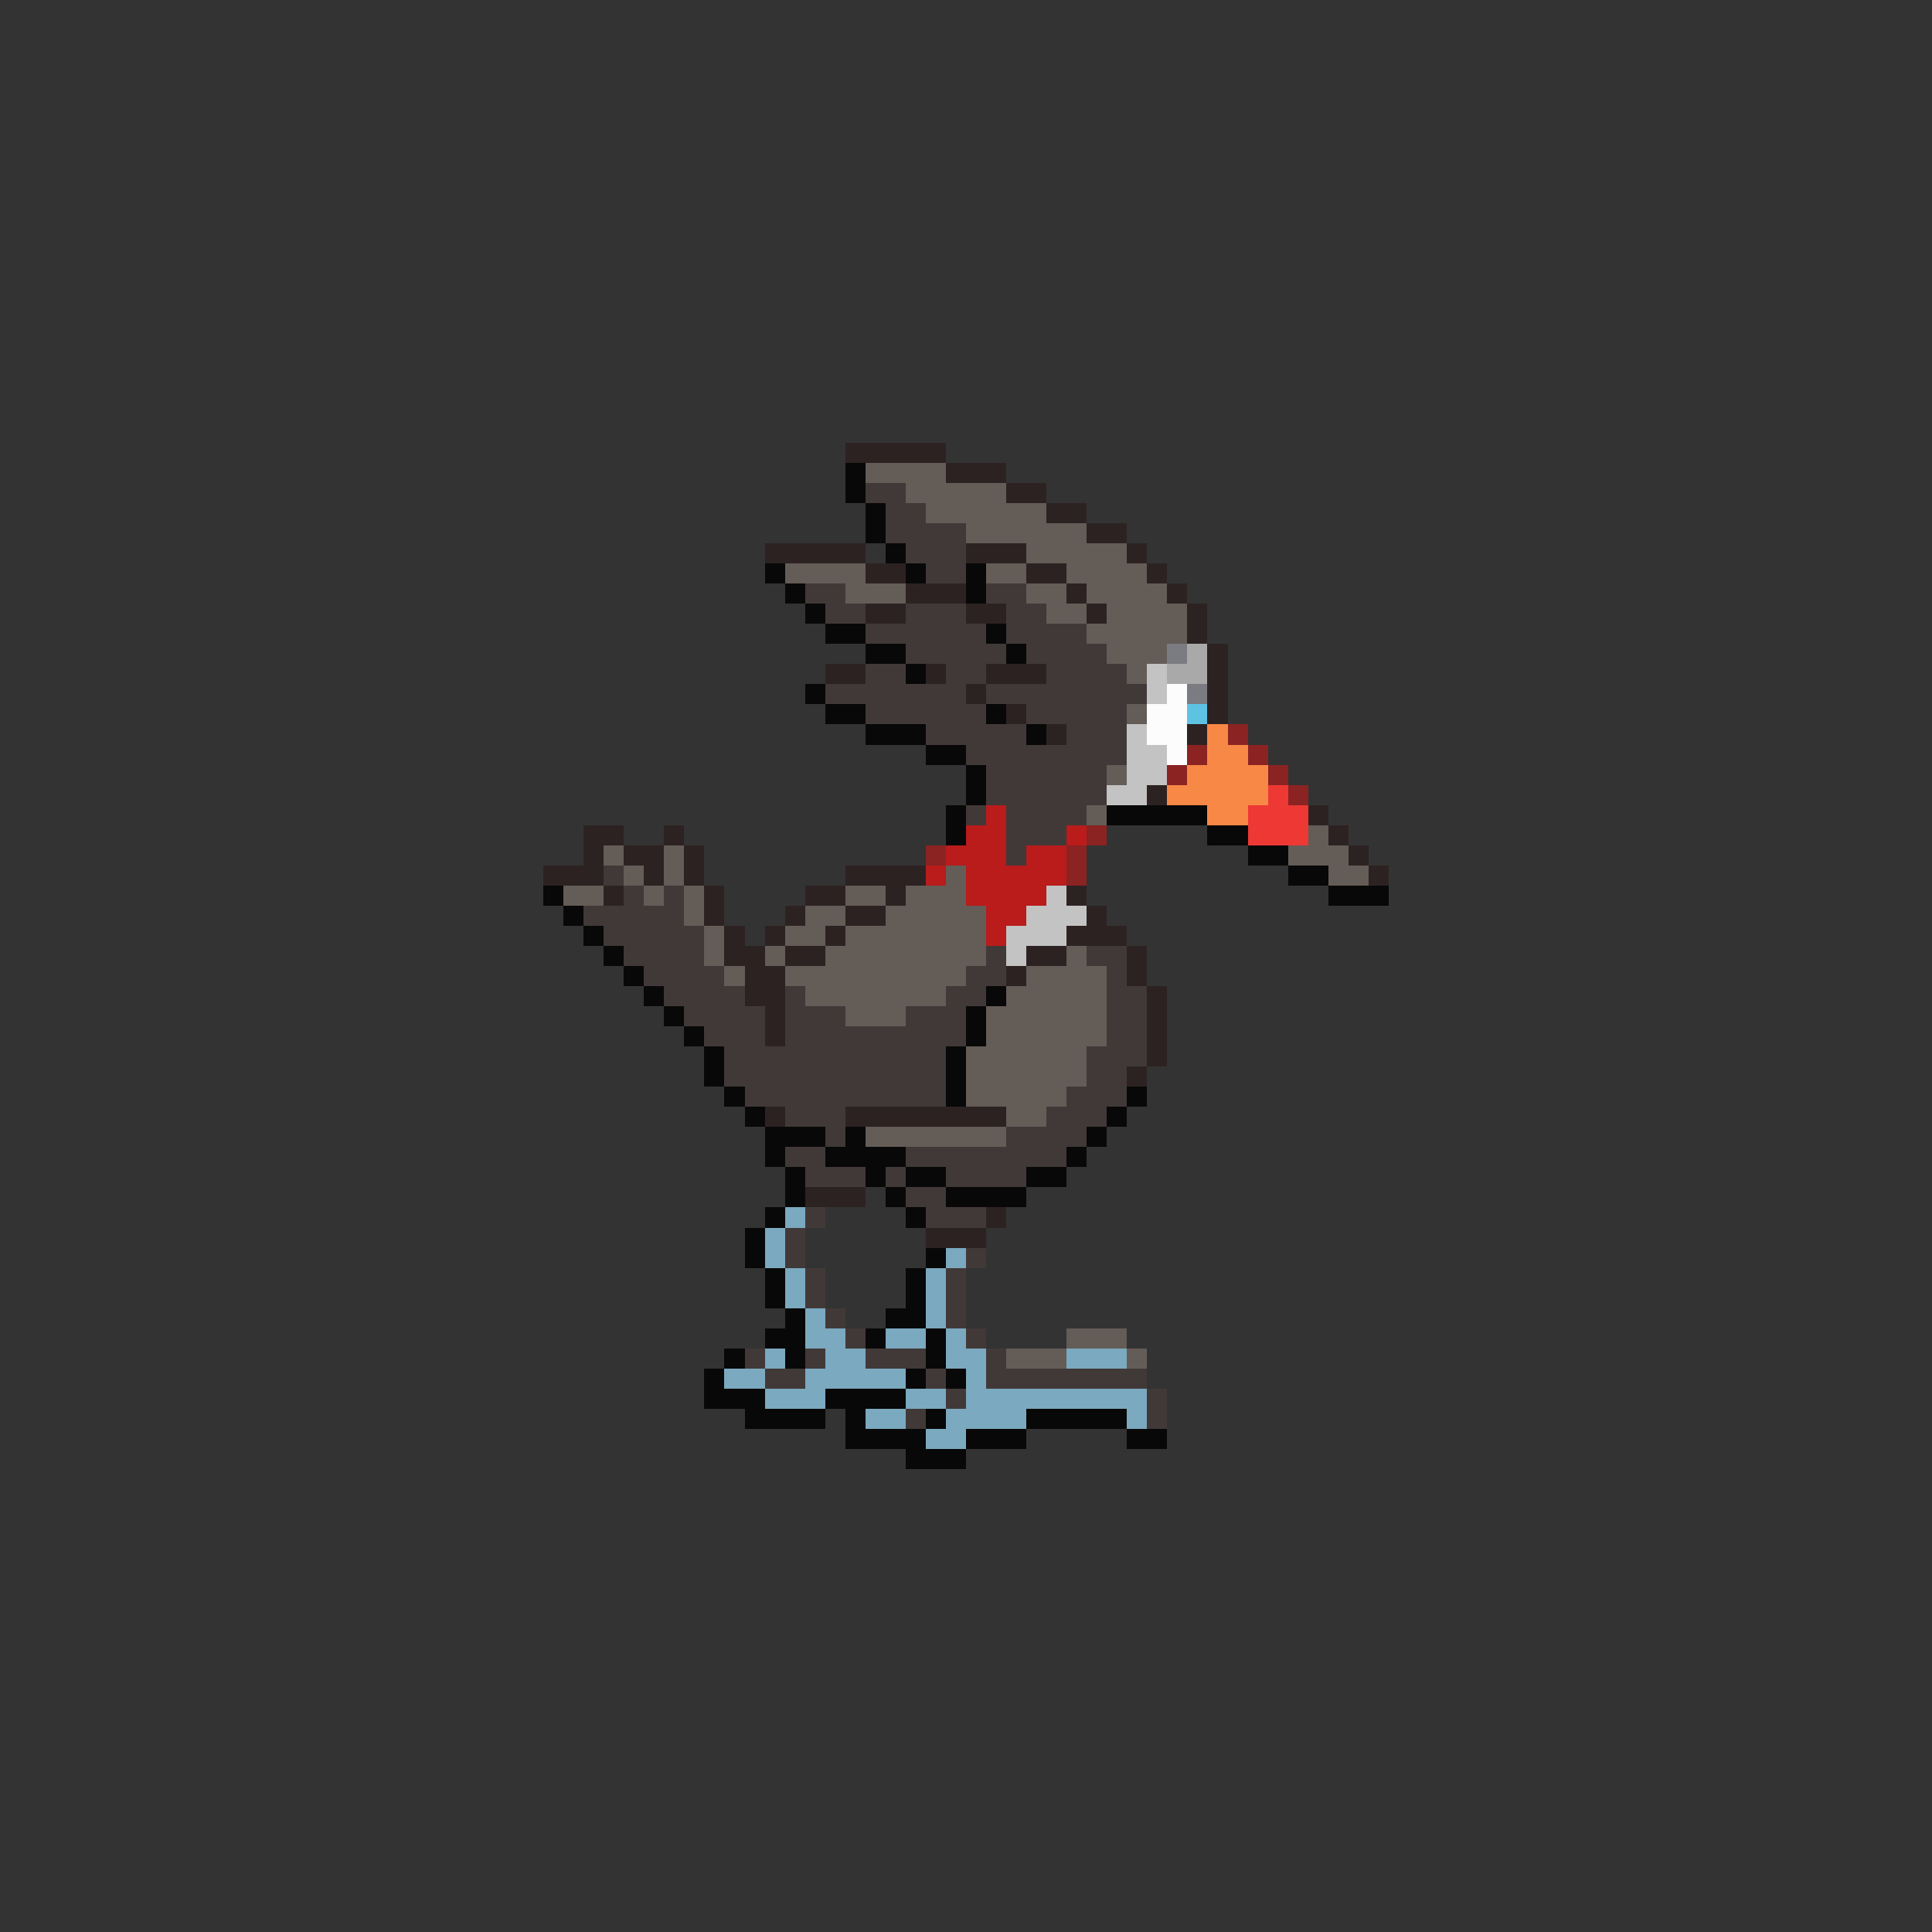 <svg xmlns="http://www.w3.org/2000/svg" viewBox="0 -0.5 96 96" shape-rendering="crispEdges">
<rect x="0" y="-0.5" width="96" height="96" fill="#333333" stroke="none"/>
<path stroke="#2d2222" d="M42 22h5M47 23h3M50 24h2M52 25h2M54 26h2M38 27h5M48 27h3M56 27h1M43 28h2M51 28h2M57 28h1M45 29h3M53 29h1M58 29h1M43 30h2M48 30h2M54 30h1M59 30h1M59 31h1M60 32h1M41 33h2M46 33h1M49 33h3M60 33h1M48 34h1M60 34h1M50 35h1M60 35h1M52 36h1M59 36h1M57 39h1M65 40h1M29 41h2M33 41h1M66 41h1M29 42h1M31 42h2M34 42h1M67 42h1M27 43h3M32 43h1M34 43h1M42 43h4M68 43h1M30 44h1M35 44h1M40 44h2M44 44h1M53 44h1M35 45h1M39 45h1M42 45h2M54 45h1M36 46h1M38 46h1M41 46h1M53 46h3M36 47h2M39 47h2M51 47h2M56 47h1M37 48h2M50 48h1M56 48h1M37 49h2M57 49h1M38 50h1M57 50h1M38 51h1M57 51h1M57 52h1M56 53h1M38 55h1M42 55h8M40 59h3M49 60h1M46 61h3" />
<path stroke="#080808" d="M42 23h1M42 24h1M43 25h1M43 26h1M44 27h1M38 28h1M45 28h1M48 28h1M39 29h1M48 29h1M40 30h1M41 31h2M49 31h1M43 32h2M50 32h1M45 33h1M40 34h1M41 35h2M49 35h1M43 36h3M51 36h1M46 37h2M48 38h1M48 39h1M47 40h1M55 40h5M47 41h1M60 41h2M62 42h2M64 43h2M27 44h1M66 44h3M28 45h1M29 46h1M30 47h1M31 48h1M32 49h1M49 49h1M33 50h1M48 50h1M34 51h1M48 51h1M35 52h1M47 52h1M35 53h1M47 53h1M36 54h1M47 54h1M56 54h1M37 55h1M55 55h1M38 56h3M42 56h1M54 56h1M38 57h1M41 57h4M53 57h1M39 58h1M43 58h1M45 58h2M51 58h2M39 59h1M44 59h1M47 59h4M38 60h1M45 60h1M37 61h1M37 62h1M46 62h1M38 63h1M45 63h1M38 64h1M45 64h1M39 65h1M44 65h2M38 66h2M43 66h1M46 66h1M36 67h1M39 67h1M46 67h1M35 68h1M45 68h1M47 68h1M35 69h3M41 69h4M37 70h4M42 70h1M46 70h1M51 70h5M42 71h4M48 71h3M56 71h2M45 72h3" />
<path stroke="#645c57" d="M43 23h4M45 24h5M46 25h6M48 26h6M51 27h5M39 28h4M49 28h2M53 28h4M42 29h3M51 29h2M54 29h4M52 30h2M55 30h4M54 31h5M55 32h3M56 33h1M56 35h1M55 38h1M54 40h1M65 41h1M30 42h1M33 42h1M64 42h3M31 43h1M33 43h1M47 43h1M66 43h2M28 44h2M32 44h1M34 44h1M42 44h2M45 44h3M34 45h1M40 45h2M44 45h5M35 46h1M39 46h2M42 46h7M35 47h1M38 47h1M41 47h8M53 47h1M36 48h1M39 48h9M51 48h4M40 49h7M50 49h5M42 50h3M49 50h6M49 51h6M48 52h6M48 53h6M48 54h5M50 55h2M43 56h7M53 66h3M50 67h3M56 67h1" />
<path stroke="#413938" d="M43 24h2M44 25h2M44 26h4M45 27h3M46 28h2M40 29h2M49 29h2M41 30h2M45 30h3M50 30h2M43 31h6M50 31h4M45 32h5M51 32h4M43 33h2M47 33h2M52 33h4M41 34h7M49 34h8M43 35h6M51 35h5M46 36h5M53 36h3M48 37h8M49 38h6M49 39h6M48 40h1M50 40h4M50 41h3M50 42h1M30 43h1M31 44h1M33 44h1M29 45h5M30 46h5M31 47h4M49 47h1M54 47h2M32 48h4M48 48h2M55 48h1M33 49h4M39 49h1M47 49h2M55 49h2M34 50h4M39 50h3M45 50h3M55 50h2M35 51h3M39 51h9M55 51h2M36 52h11M54 52h3M36 53h11M54 53h2M37 54h10M53 54h3M39 55h3M52 55h3M41 56h1M50 56h4M39 57h2M45 57h8M40 58h3M44 58h1M47 58h4M45 59h2M40 60h1M46 60h3M39 61h1M39 62h1M48 62h1M40 63h1M47 63h1M40 64h1M47 64h1M41 65h1M47 65h1M42 66h1M48 66h1M37 67h1M40 67h1M43 67h3M49 67h1M38 68h2M46 68h1M49 68h8M47 69h1M57 69h1M45 70h1M57 70h1" />
<path stroke="#7a7c81" d="M58 32h1M59 34h1" />
<path stroke="#a9a9a9" d="M59 32h1M58 33h2" />
<path stroke="#c3c3c3" d="M57 33h1M57 34h1M56 36h1M56 37h2M56 38h2M55 39h2M52 44h1M51 45h3M50 46h3M50 47h1" />
<path stroke="#fcfcfc" d="M58 34h1M57 35h2M57 36h2M58 37h1" />
<path stroke="#5ec2e3" d="M59 35h1" />
<path stroke="#f88845" d="M60 36h1M60 37h2M59 38h4M58 39h5M60 40h2" />
<path stroke="#8b2323" d="M61 36h1M59 37h1M62 37h1M58 38h1M63 38h1M64 39h1M54 41h1M46 42h1M53 42h1M53 43h1" />
<path stroke="#ed3834" d="M63 39h1M62 40h3M62 41h3" />
<path stroke="#ba1b1b" d="M49 40h1M48 41h2M53 41h1M47 42h3M51 42h2M46 43h1M48 43h5M48 44h4M49 45h2M49 46h1" />
<path stroke="#7ba9bf" d="M39 60h1M38 61h1M38 62h1M47 62h1M39 63h1M46 63h1M39 64h1M46 64h1M40 65h1M46 65h1M40 66h2M44 66h2M47 66h1M38 67h1M41 67h2M47 67h2M53 67h3M36 68h2M40 68h5M48 68h1M38 69h3M45 69h2M48 69h9M43 70h2M47 70h4M56 70h1M46 71h2" />
</svg>
